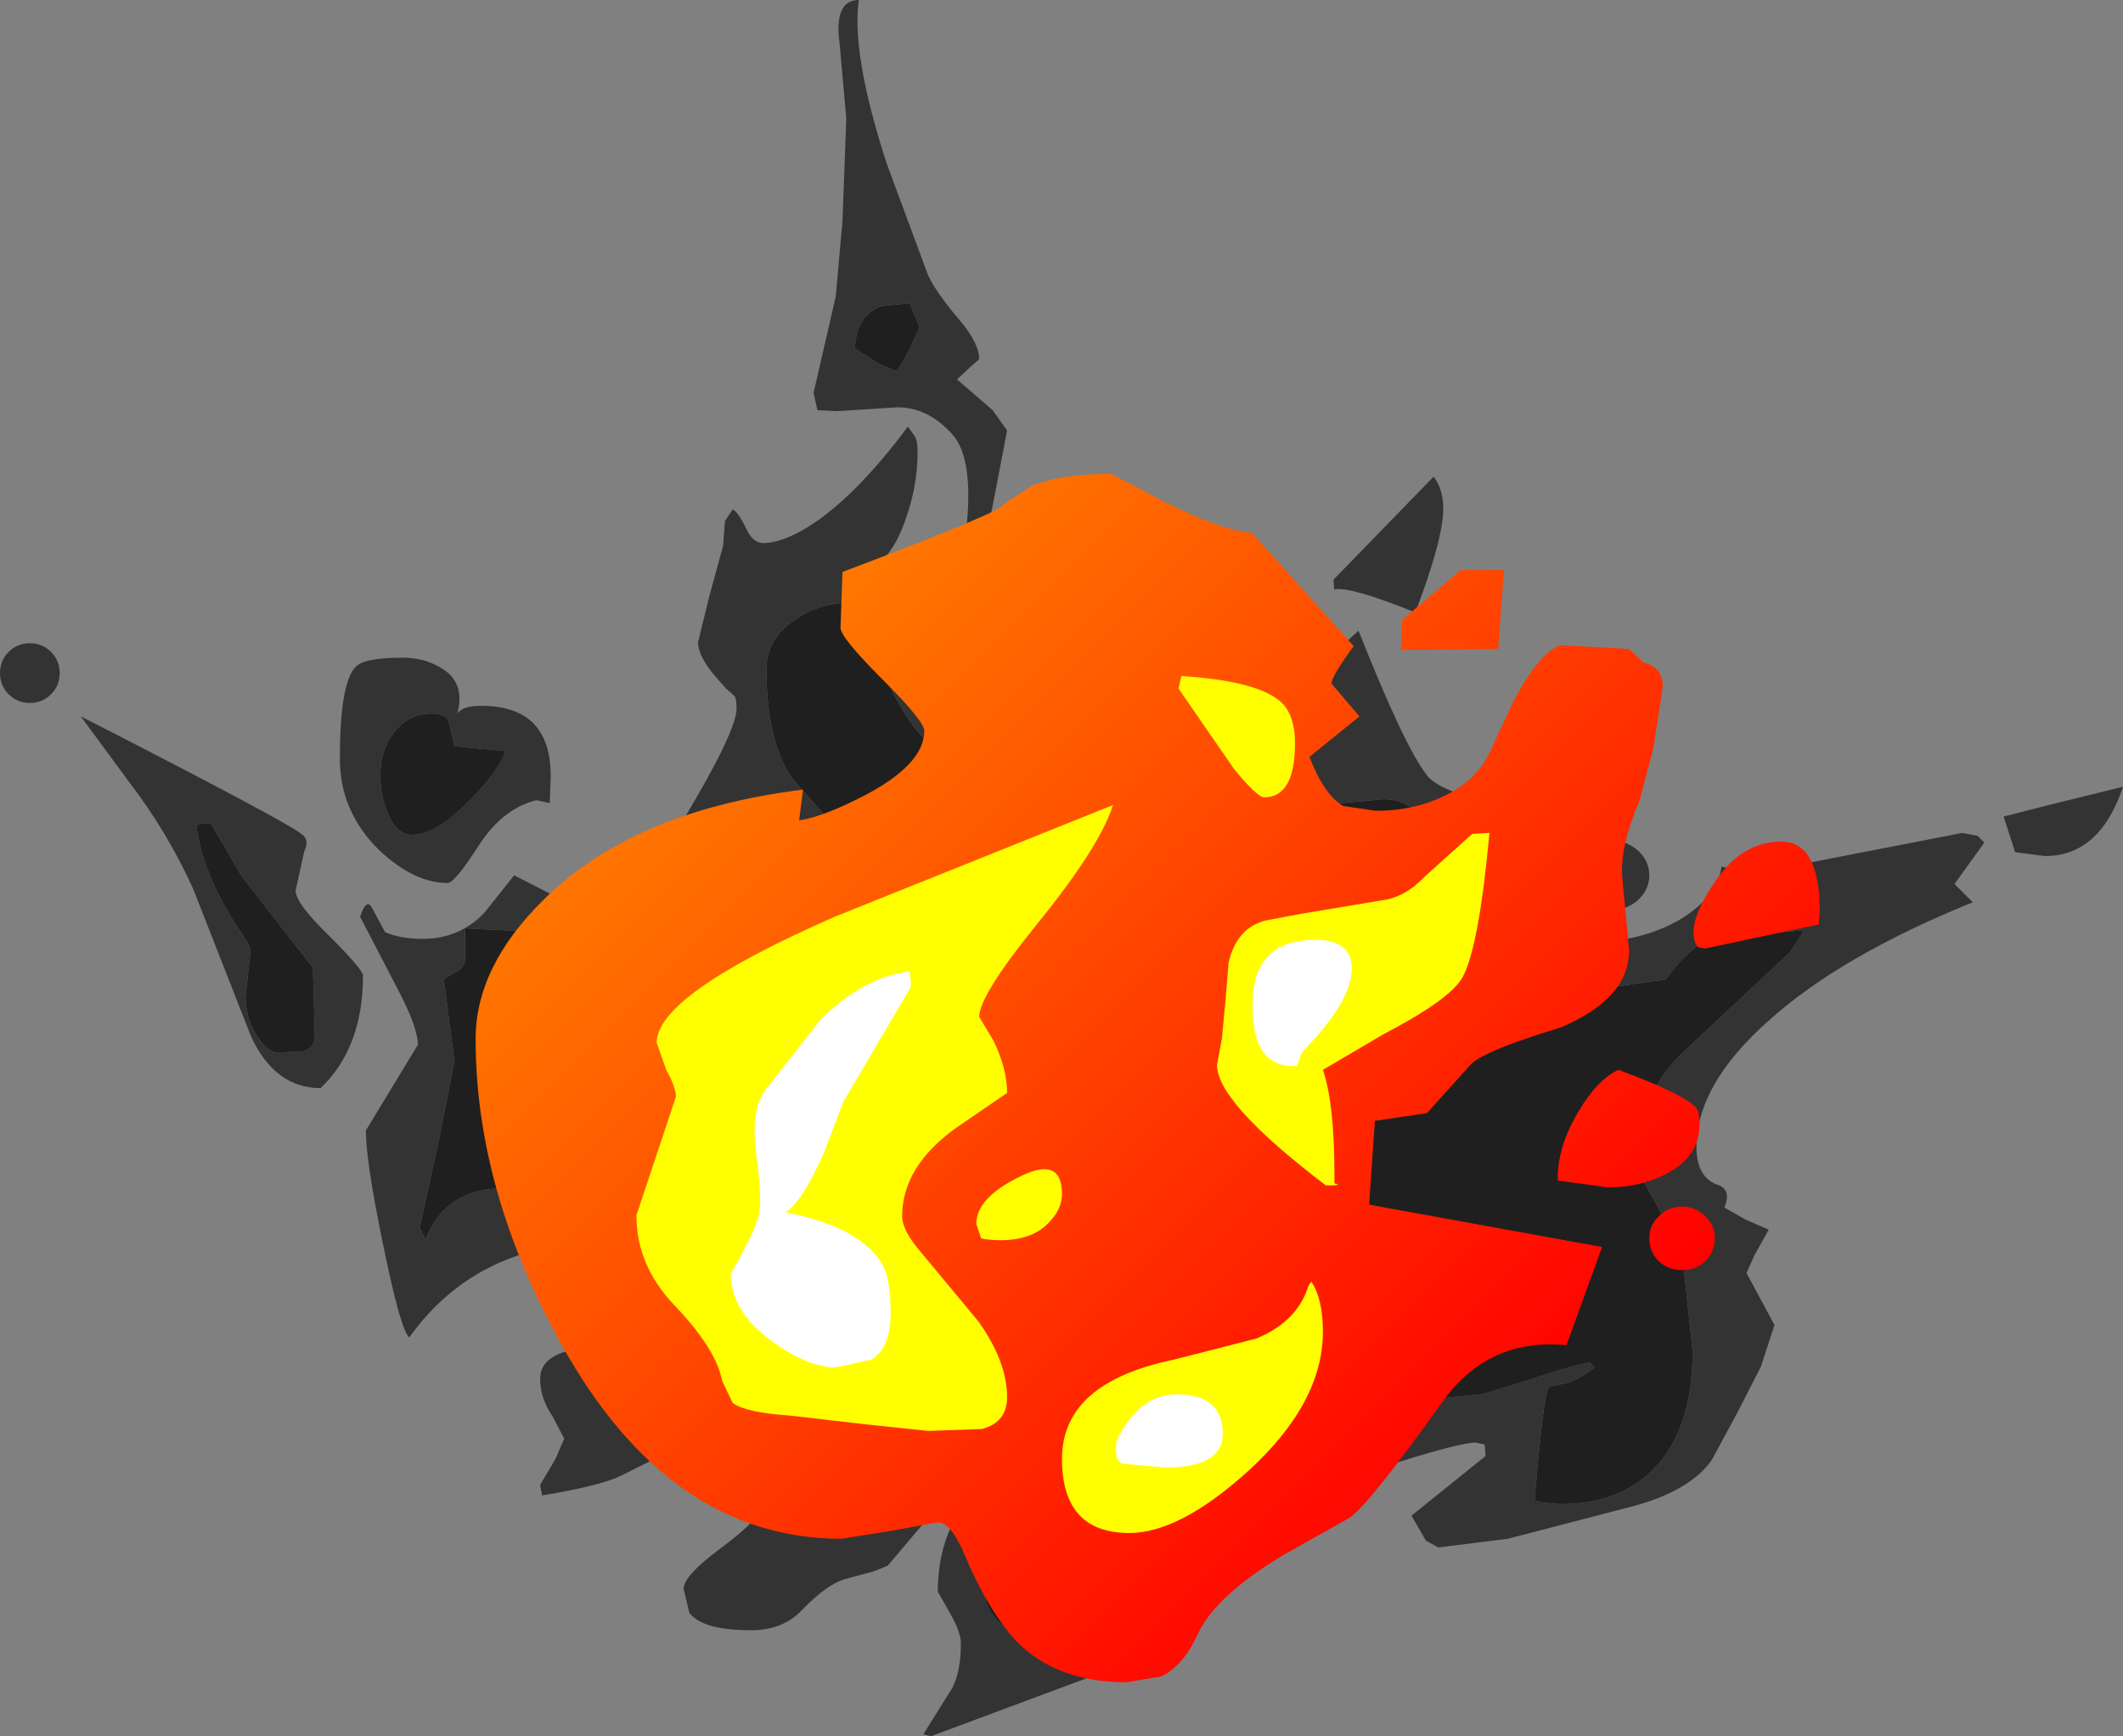 <?xml version="1.0" encoding="UTF-8" standalone="no"?>
<svg xmlns:xlink="http://www.w3.org/1999/xlink" height="90.15px" width="110.25px" xmlns="http://www.w3.org/2000/svg">
  <rect width="100%" height="100%" fill="#808080" stroke="none"/>
  <g transform="matrix(1.0, 0.0, 0.0, 1.0, 54.6, 59.4)">
    <path d="M14.7 -28.8 L14.7 -28.65 14.65 -29.3 19.85 -34.65 Q20.35 -34.0 20.35 -33.0 20.35 -31.4 18.9 -27.6 15.55 -28.95 14.7 -28.8 M15.05 -17.7 Q12.9 -17.25 12.25 -15.9 11.55 -14.7 11.5 -12.85 L11.35 -9.7 11.15 -9.2 Q10.7 -8.5 10.0 -6.8 L8.85 -5.9 6.95 -5.05 Q7.5 -4.85 6.5 -4.85 5.85 -4.85 4.95 -6.05 4.0 -7.25 3.3 -7.25 -1.35 -7.25 -3.6 -4.0 -4.95 -2.05 -4.95 -0.5 -4.95 0.2 -4.35 1.05 -3.8 1.9 -3.8 2.1 L-4.95 3.0 Q-6.15 4.05 -6.4 5.3 L-6.35 6.7 Q-6.35 7.5 -8.5 8.7 L-15.8 13.0 Q-14.55 13.65 -12.95 13.6 -13.6 14.4 -13.6 15.35 L-13.3 17.35 -12.85 18.7 -7.65 16.9 Q-7.0 16.3 -4.5 14.85 -3.55 14.3 -3.4 12.9 -3.2 11.25 -2.0 10.2 -1.6 9.8 0.5 9.45 L6.6 9.0 Q7.2 9.0 7.8 10.15 8.4 11.35 8.4 12.55 8.4 14.1 6.3 16.45 4.3 18.7 3.35 18.7 L2.25 18.35 1.1 17.95 Q-1.65 17.95 -2.8 20.0 -3.5 21.25 -3.5 23.1 -3.5 24.0 -2.8 24.75 -2.05 25.55 -1.0 25.55 3.4 25.55 4.45 21.7 5.6 17.25 8.55 16.45 L10.55 15.8 14.65 13.85 17.2 13.5 22.35 13.0 24.65 12.3 Q26.85 11.55 27.95 11.35 L28.2 11.6 Q27.35 12.3 26.6 12.45 L25.85 12.6 Q25.55 12.9 25.1 18.45 L25.1 18.5 25.4 18.6 26.4 18.7 Q29.6 18.7 31.4 16.75 33.3 14.7 33.3 10.75 L32.85 6.6 Q32.75 5.3 30.35 1.25 30.35 -2.5 32.9 -4.85 L38.35 -9.95 39.1 -11.1 34.3 -10.7 Q33.15 -10.25 31.9 -8.55 L26.45 -7.75 25.75 -7.45 24.6 -7.2 Q22.8 -7.2 21.4 -12.55 20.0 -17.9 17.25 -17.9 L15.05 -17.7 M3.85 -13.3 Q6.7 -12.05 7.1 -10.8 7.05 -9.5 7.4 -8.8 L7.8 -8.1 8.7 -8.45 8.95 -9.1 7.2 -18.6 10.1 -21.35 15.95 -26.65 Q18.35 -20.6 19.5 -19.15 19.9 -18.6 21.4 -18.1 L22.95 -17.55 24.75 -13.65 Q26.1 -10.4 27.1 -10.4 30.65 -10.4 32.8 -11.75 34.6 -12.9 34.8 -14.4 L35.55 -14.25 37.0 -14.15 47.3 -16.15 48.1 -16.0 48.45 -15.65 46.9 -13.5 47.85 -12.55 Q41.05 -9.8 37.3 -6.45 33.5 -3.1 33.5 0.15 33.5 1.7 34.55 2.1 35.35 2.35 34.95 3.3 L36.0 3.9 37.25 4.45 36.5 5.8 36.1 6.7 37.55 9.4 36.85 11.55 35.65 13.9 34.3 16.4 Q33.15 18.05 30.05 18.85 L23.7 20.5 20.1 20.95 19.45 20.6 18.7 19.3 22.55 16.2 22.5 15.6 22.0 15.5 Q20.65 15.6 15.5 17.35 10.5 19.1 10.0 19.5 9.6 19.8 8.4 22.65 L7.05 25.6 Q6.5 26.05 1.0 28.05 L-6.25 30.75 -6.65 30.65 -5.15 28.25 Q-4.7 27.4 -4.7 25.9 -4.7 25.35 -5.3 24.3 L-5.9 23.25 Q-5.9 19.4 -2.95 17.0 -0.7 15.2 1.15 15.2 L3.05 15.45 4.05 16.45 4.7 14.75 5.05 12.75 4.55 11.7 Q3.95 10.85 3.35 10.85 2.4 10.85 0.9 11.65 -0.6 12.5 -0.6 13.0 L-0.3 14.1 0.15 14.75 Q-2.5 15.2 -4.95 17.7 L-8.5 21.9 -9.25 22.2 -10.75 22.6 Q-11.7 22.9 -12.95 24.2 -13.95 25.25 -15.6 25.25 -18.1 25.25 -18.8 24.35 L-19.1 23.1 Q-19.1 22.4 -17.05 20.9 -15.05 19.4 -15.05 18.75 -15.05 17.2 -15.85 15.9 -16.5 14.9 -16.8 14.9 -17.6 14.9 -19.6 15.85 L-22.4 17.25 Q-23.45 17.75 -26.45 18.25 L-26.55 17.7 -25.75 16.35 -25.3 15.3 -25.9 14.15 Q-26.55 13.2 -26.55 12.2 -26.55 11.2 -25.3 10.8 L-21.75 10.5 Q-15.65 10.5 -13.45 9.1 L-10.75 6.2 Q-9.1 4.65 -5.7 -6.0 -5.7 -6.35 -6.15 -6.75 -6.5 -7.1 -6.05 -9.3 L-6.25 -10.7 -8.9 -10.7 Q-14.0 -8.75 -15.25 -6.95 L-10.9 -6.35 Q-10.65 -5.75 -11.2 -3.1 L-10.15 -2.95 Q-9.15 -2.5 -9.15 -1.0 -9.15 3.95 -13.7 6.8 -16.8 8.7 -18.7 8.7 -20.0 8.7 -21.55 7.0 -23.05 5.3 -24.85 5.3 -26.75 5.3 -28.75 6.2 -31.5 7.45 -33.35 10.05 -33.8 9.65 -34.7 5.25 -35.6 0.9 -35.6 -0.7 L-32.9 -5.15 Q-32.9 -6.05 -33.95 -8.05 L-35.9 -11.8 Q-35.55 -12.85 -35.25 -12.2 L-34.6 -11.0 Q-33.8 -10.65 -32.65 -10.65 -30.75 -10.65 -29.45 -12.0 L-27.9 -13.95 -25.65 -12.8 -23.55 -11.95 Q-22.05 -11.95 -19.1 -16.85 -16.35 -21.45 -16.35 -22.6 -16.35 -23.2 -16.5 -23.3 L-16.9 -23.65 -17.6 -24.45 Q-18.35 -25.4 -18.35 -26.05 L-17.75 -28.5 -17.05 -31.05 -16.95 -32.35 -16.55 -32.95 Q-16.25 -32.8 -15.85 -31.95 -15.5 -31.2 -14.95 -31.2 -14.05 -31.2 -12.7 -32.0 -10.25 -33.5 -7.45 -37.25 L-7.1 -36.75 Q-6.95 -36.55 -6.95 -35.9 -6.95 -34.2 -7.55 -32.5 -8.25 -30.4 -9.5 -29.8 -6.05 -26.7 -4.55 -25.05 -1.95 -22.2 -1.45 -19.05 -1.25 -17.85 0.45 -15.95 2.2 -14.05 3.85 -13.3 M3.0 -19.45 Q1.0 -19.45 -0.25 -20.9 -1.45 -22.35 -1.45 -24.55 L-0.35 -25.55 2.1 -26.8 Q5.6 -27.9 5.6 -23.4 5.6 -19.45 3.0 -19.45 M30.45 -12.65 Q29.8 -12.1 28.9 -12.1 28.0 -12.1 27.4 -12.65 26.75 -13.2 26.75 -13.95 26.75 -14.7 27.4 -15.25 28.0 -15.8 28.9 -15.8 29.8 -15.8 30.45 -15.25 31.05 -14.7 31.05 -13.95 31.05 -13.2 30.45 -12.65 M51.6 -14.95 L50.05 -15.15 49.45 -17.0 51.8 -17.6 55.65 -18.55 Q54.45 -14.95 51.6 -14.95 M-8.55 -50.9 L-6.4 -45.1 Q-5.95 -44.15 -4.7 -42.7 -3.75 -41.55 -3.75 -40.75 L-4.2 -40.35 -4.9 -39.7 -3.05 -38.1 -2.3 -37.05 -3.0 -33.4 Q-3.6 -30.65 -3.15 -28.95 L-3.2 -28.9 Q-4.75 -29.15 -4.4 -32.1 -4.05 -35.65 -5.15 -36.85 -6.4 -38.25 -8.0 -38.25 L-11.15 -38.05 -12.15 -38.1 -12.35 -39.0 -11.2 -44.0 -10.85 -47.9 -10.65 -53.25 -11.0 -57.15 Q-11.3 -59.4 -10.0 -59.4 -10.4 -56.6 -8.55 -50.9 M-51.95 -25.55 Q-51.5 -25.1 -51.5 -24.45 -51.5 -23.8 -51.95 -23.35 -52.4 -22.9 -53.05 -22.9 -53.7 -22.9 -54.15 -23.35 -54.6 -23.8 -54.6 -24.45 -54.6 -25.1 -54.15 -25.55 -53.7 -26.0 -53.05 -26.0 -52.4 -26.0 -51.95 -25.55 M-43.65 -16.65 L-44.4 -16.6 Q-44.15 -14.1 -42.1 -11.0 -41.5 -10.15 -41.6 -9.9 L-41.85 -7.65 Q-41.85 -6.55 -41.25 -5.6 -40.7 -4.75 -40.2 -4.75 L-38.85 -4.8 Q-38.25 -5.0 -38.25 -5.65 L-38.35 -9.15 -42.05 -13.9 -43.65 -16.65 M-47.9 -18.8 L-50.4 -22.2 -50.2 -22.1 Q-39.75 -16.75 -38.95 -16.1 -38.5 -15.8 -38.8 -15.2 L-39.25 -13.15 Q-39.25 -12.5 -37.5 -10.8 -35.75 -9.05 -35.75 -8.75 -35.75 -5.0 -37.95 -2.9 -40.3 -2.9 -41.55 -5.55 L-44.55 -13.2 Q-45.9 -16.2 -47.9 -18.8 M-8.85 -43.5 Q-10.15 -43.0 -10.2 -41.3 L-8.95 -40.5 -8.1 -40.15 Q-7.85 -40.15 -6.85 -42.4 L-7.35 -43.65 -8.85 -43.5 M-13.35 -27.2 Q-14.8 -26.2 -14.8 -24.65 -14.8 -20.85 -13.4 -18.9 L-10.95 -16.15 -10.15 -14.55 -9.4 -13.05 -7.55 -12.95 -6.2 -13.1 -4.4 -11.7 -2.6 -10.3 Q-1.65 -10.3 -1.3 -12.65 -1.3 -14.55 -3.2 -17.3 -4.75 -19.5 -6.05 -20.55 -7.05 -21.3 -8.0 -23.0 -9.25 -25.2 -9.05 -27.05 L-9.2 -27.9 -9.55 -28.0 -10.5 -28.1 Q-12.05 -28.1 -13.35 -27.2 M-28.35 -20.4 L-31.0 -20.65 -31.3 -21.95 Q-31.45 -22.35 -32.2 -22.35 -33.4 -22.35 -34.15 -21.35 -34.85 -20.45 -34.85 -19.15 -34.85 -18.1 -34.45 -17.15 -34.0 -16.05 -33.2 -16.05 -31.95 -16.05 -30.2 -17.85 -28.7 -19.35 -28.35 -20.4 M-26.0 -19.1 L-26.05 -17.7 -26.75 -17.85 Q-28.55 -17.4 -29.8 -15.4 -31.0 -13.55 -31.35 -13.55 -33.1 -13.55 -34.9 -15.25 -36.95 -17.25 -36.95 -20.0 -36.95 -23.9 -36.15 -24.75 -35.75 -25.25 -33.7 -25.25 -32.6 -25.25 -31.75 -24.75 -30.4 -24.0 -30.85 -22.35 -30.6 -22.75 -29.6 -22.75 -26.0 -22.75 -26.0 -19.1 M-31.0 -8.9 L-31.55 -8.55 -31.3 -6.6 -31.0 -4.3 -31.8 -0.25 -32.8 4.35 -32.5 4.95 Q-31.45 2.3 -28.45 2.3 -24.0 2.3 -21.4 4.65 -18.75 7.0 -17.5 7.0 -15.35 7.0 -13.55 5.2 -11.95 3.55 -11.95 2.15 -11.95 1.75 -14.5 -2.5 L-17.1 -6.8 Q-17.1 -8.95 -16.35 -10.5 -15.6 -12.05 -13.2 -14.85 -17.75 -13.95 -20.45 -11.8 -21.85 -10.7 -30.45 -11.2 L-30.45 -9.65 Q-30.45 -9.1 -31.0 -8.9" fill="#333333" fill-rule="evenodd" stroke="none"/>
    <path d="M15.05 -17.7 L17.25 -17.9 Q20.0 -17.9 21.4 -12.55 22.8 -7.2 24.6 -7.2 L25.75 -7.45 26.45 -7.75 31.9 -8.55 Q33.15 -10.25 34.3 -10.7 L39.1 -11.1 38.35 -9.95 32.9 -4.85 Q30.35 -2.5 30.35 1.25 32.75 5.3 32.85 6.6 L33.3 10.75 Q33.3 14.7 31.4 16.75 29.6 18.7 26.4 18.7 L25.4 18.6 25.1 18.5 25.1 18.45 Q25.55 12.9 25.85 12.6 L26.6 12.45 Q27.35 12.3 28.2 11.6 L27.95 11.35 Q26.85 11.55 24.65 12.3 L22.35 13.0 17.2 13.5 14.65 13.85 10.55 15.8 8.55 16.45 Q5.6 17.25 4.45 21.7 3.4 25.55 -1.0 25.55 -2.05 25.55 -2.8 24.75 -3.5 24.0 -3.5 23.1 -3.5 21.25 -2.8 20.0 -1.65 17.95 1.1 17.95 L2.25 18.35 3.35 18.7 Q4.3 18.7 6.3 16.45 8.4 14.1 8.4 12.55 8.4 11.35 7.8 10.15 7.2 9.0 6.6 9.0 L0.5 9.45 Q-1.6 9.8 -2.0 10.2 -3.2 11.25 -3.4 12.9 -3.55 14.3 -4.5 14.85 -7.0 16.3 -7.65 16.9 L-12.85 18.7 -13.3 17.35 -13.6 15.35 Q-13.6 14.4 -12.95 13.6 -14.55 13.65 -15.8 13.0 L-8.5 8.7 Q-6.35 7.5 -6.35 6.7 L-6.4 5.3 Q-6.15 4.05 -4.95 3.0 L-3.8 2.1 Q-3.8 1.9 -4.35 1.05 -4.95 0.2 -4.95 -0.5 -4.95 -2.05 -3.6 -4.0 -1.35 -7.25 3.3 -7.25 4.0 -7.25 4.95 -6.05 5.85 -4.85 6.5 -4.85 7.5 -4.85 6.95 -5.05 L8.85 -5.9 10.0 -6.8 Q10.7 -8.5 11.15 -9.2 L11.35 -9.7 11.5 -12.85 Q11.55 -14.7 12.25 -15.9 12.9 -17.25 15.05 -17.7 M-43.65 -16.65 L-42.05 -13.9 -38.35 -9.15 -38.25 -5.65 Q-38.25 -5.0 -38.85 -4.8 L-40.2 -4.75 Q-40.7 -4.75 -41.25 -5.6 -41.85 -6.55 -41.85 -7.65 L-41.6 -9.9 Q-41.5 -10.15 -42.1 -11.0 -44.15 -14.1 -44.4 -16.6 L-43.65 -16.65 M-28.35 -20.4 Q-28.7 -19.35 -30.2 -17.85 -31.95 -16.05 -33.2 -16.05 -34.0 -16.05 -34.45 -17.15 -34.85 -18.1 -34.85 -19.15 -34.85 -20.45 -34.15 -21.35 -33.4 -22.35 -32.2 -22.35 -31.45 -22.35 -31.3 -21.95 L-31.0 -20.65 -28.35 -20.4 M-13.35 -27.2 Q-12.05 -28.1 -10.5 -28.1 L-9.55 -28.0 -9.2 -27.9 -9.05 -27.05 Q-9.25 -25.2 -8.0 -23.0 -7.05 -21.3 -6.05 -20.55 -4.75 -19.5 -3.2 -17.3 -1.3 -14.55 -1.3 -12.65 -1.65 -10.3 -2.6 -10.3 L-4.4 -11.7 -6.2 -13.1 -7.55 -12.95 -9.4 -13.05 -10.15 -14.55 -10.95 -16.15 -13.4 -18.9 Q-14.8 -20.85 -14.8 -24.65 -14.8 -26.2 -13.35 -27.2 M-8.85 -43.5 L-7.35 -43.65 -6.85 -42.4 Q-7.85 -40.15 -8.1 -40.15 L-8.95 -40.5 -10.2 -41.3 Q-10.15 -43.0 -8.85 -43.5 M-31.0 -8.9 Q-30.45 -9.1 -30.45 -9.65 L-30.45 -11.2 Q-21.85 -10.7 -20.45 -11.8 -17.75 -13.95 -13.2 -14.85 -15.6 -12.05 -16.35 -10.5 -17.1 -8.95 -17.1 -6.8 L-14.5 -2.5 Q-11.95 1.75 -11.95 2.15 -11.95 3.55 -13.55 5.2 -15.35 7.0 -17.5 7.0 -18.75 7.0 -21.4 4.65 -24.0 2.3 -28.45 2.3 -31.45 2.3 -32.5 4.95 L-32.8 4.35 -31.8 -0.25 -31.0 -4.3 -31.3 -6.6 -31.55 -8.55 -31.0 -8.9" fill="#1f1f1f" fill-rule="evenodd" stroke="none"/>
    <path d="M23.5 -29.8 L23.2 -25.7 18.15 -25.65 18.2 -27.2 21.25 -29.8 23.5 -29.8 M30.0 -25.7 L30.75 -25.0 Q31.75 -24.75 31.75 -23.75 L31.25 -20.5 30.55 -17.85 Q29.5 -15.4 29.65 -13.8 L30.0 -10.05 Q30.0 -7.55 26.45 -6.05 22.5 -4.85 21.8 -4.15 L19.5 -1.6 16.8 -1.2 16.5 3.15 28.6 5.35 26.75 10.45 Q22.7 10.05 20.3 13.4 16.55 18.65 15.5 19.4 L11.95 21.4 Q8.5 23.5 7.6 25.45 6.85 27.1 5.7 27.65 L3.9 27.95 Q-0.05 27.95 -2.15 25.45 -3.45 23.85 -4.5 21.35 -5.2 19.65 -5.9 19.65 L-8.4 20.1 -10.9 20.5 Q-19.85 20.5 -25.45 10.4 -29.9 2.4 -29.9 -5.45 -29.9 -9.2 -26.4 -12.65 -21.75 -17.3 -12.9 -18.4 L-13.1 -16.8 Q-11.8 -17.0 -9.6 -18.15 -6.6 -19.75 -6.6 -21.45 -6.6 -21.95 -8.75 -24.1 -10.95 -26.3 -10.95 -26.8 L-10.85 -29.7 Q-2.4 -32.9 -2.5 -33.2 L-1.05 -34.15 Q0.45 -34.8 3.1 -34.8 L5.95 -33.3 Q9.0 -31.8 10.4 -31.75 L15.7 -25.85 Q14.55 -24.3 14.55 -23.9 L16.0 -22.2 13.4 -20.1 Q14.15 -18.15 15.15 -17.55 L16.85 -17.3 Q18.8 -17.3 20.35 -18.05 22.0 -18.8 22.75 -20.3 L24.0 -23.0 Q25.4 -25.6 26.45 -25.9 L30.0 -25.7 M37.9 -15.7 Q39.9 -15.7 39.9 -12.1 L39.85 -11.4 33.95 -10.15 33.65 -10.2 Q33.35 -10.35 33.35 -11.0 33.35 -12.0 34.45 -13.6 35.85 -15.7 37.9 -15.7 M29.45 -3.85 Q33.5 -2.35 33.6 -1.65 33.95 0.35 32.2 1.4 30.8 2.25 28.9 2.25 L26.3 1.9 Q26.25 0.2 27.35 -1.65 28.35 -3.35 29.45 -3.85 M33.95 6.1 Q33.45 6.55 32.75 6.55 32.05 6.55 31.55 6.1 31.05 5.6 31.05 4.9 31.05 4.2 31.55 3.75 32.05 3.25 32.75 3.25 33.45 3.25 33.95 3.75 34.45 4.2 34.45 4.9 34.45 5.6 33.95 6.1" fill="url(#gradient0)" fill-rule="evenodd" stroke="none"/>
    <path d="M11.05 -18.0 Q10.7 -18.0 9.5 -19.45 L6.6 -23.65 6.75 -24.3 Q10.55 -24.05 11.8 -23.05 12.65 -22.4 12.65 -20.8 12.65 -18.0 11.05 -18.0 M19.35 -13.85 L21.85 -16.1 22.75 -16.15 Q22.2 -10.2 21.35 -8.65 20.7 -7.5 17.25 -5.7 L14.1 -3.85 Q14.7 -2.1 14.7 1.65 L14.7 2.05 Q15.05 2.1 14.7 2.15 L14.65 2.15 14.25 2.15 Q8.6 -2.15 8.6 -4.1 L8.85 -5.45 9.05 -7.55 9.2 -9.4 Q9.6 -11.2 11.1 -11.6 L12.95 -11.95 17.15 -12.65 Q18.35 -12.8 19.35 -13.85 M13.35 7.35 L13.5 7.15 Q14.1 8.05 14.1 9.75 14.1 13.45 10.2 17.0 6.65 20.2 4.05 20.2 0.55 20.2 0.55 16.35 0.55 12.4 6.35 11.2 L10.65 10.1 Q12.8 9.2 13.35 7.35 M-3.75 -6.6 L-3.0 -5.35 Q-2.3 -3.9 -2.3 -2.65 L-5.0 -0.8 Q-7.75 1.2 -7.75 3.75 -7.75 4.5 -6.75 5.65 L-3.8 9.2 Q-2.3 11.3 -2.3 13.15 -2.3 14.45 -3.6 14.8 L-6.4 14.9 -9.7 14.55 -13.6 14.1 Q-15.85 13.95 -16.55 13.45 L-17.1 12.3 Q-17.4 10.65 -19.6 8.35 -21.55 6.3 -21.55 3.7 L-19.5 -2.45 Q-19.5 -2.95 -20.0 -3.85 L-20.5 -5.25 Q-20.5 -7.75 -11.25 -11.8 L3.2 -17.6 Q2.5 -15.4 -0.8 -11.35 -3.75 -7.7 -3.75 -6.6 M-3.4 4.95 L-3.65 4.9 -3.9 4.15 Q-3.9 2.8 -1.65 1.7 0.55 0.6 0.55 2.6 0.55 3.4 -0.15 4.1 -1.2 5.2 -3.4 4.95" fill="#ffff00" fill-rule="evenodd" stroke="none"/>
    <path d="M15.6 -9.1 Q15.6 -7.4 13.0 -4.75 L12.75 -4.05 Q10.4 -3.9 10.45 -7.25 10.45 -10.6 13.7 -10.6 15.6 -10.6 15.6 -9.1 M8.9 15.05 Q8.9 16.8 5.9 16.8 L3.65 16.6 3.5 16.45 Q3.35 16.35 3.35 15.75 3.35 15.2 4.1 14.25 5.1 13.0 6.5 13.0 8.9 13.0 8.9 15.05 M-7.3 -8.15 L-10.8 -2.2 -11.85 0.55 Q-12.95 3.0 -13.8 3.55 -9.9 4.3 -8.75 6.3 -8.35 7.05 -8.35 8.8 -8.35 10.6 -9.35 11.2 L-11.2 11.6 Q-12.65 11.6 -14.5 10.25 -16.65 8.7 -16.65 6.75 -15.35 4.45 -15.2 3.7 -15.0 2.85 -15.35 0.35 -15.6 -1.7 -14.9 -2.75 L-11.95 -6.5 Q-9.8 -8.6 -7.5 -8.95 -7.3 -9.15 -7.3 -8.15" fill="#ffffff" fill-rule="evenodd" stroke="none"/>
  </g>
  <defs>
    <linearGradient gradientTransform="matrix(-0.025, -0.025, 0.029, -0.029, 4.55, -4.9)" gradientUnits="userSpaceOnUse" id="gradient0" spreadMethod="pad" x1="-819.2" x2="819.2">
      <stop offset="0.0" stop-color="#ff0000"/>
      <stop offset="1.0" stop-color="#ff7900"/>
    </linearGradient>
  </defs>
</svg>
